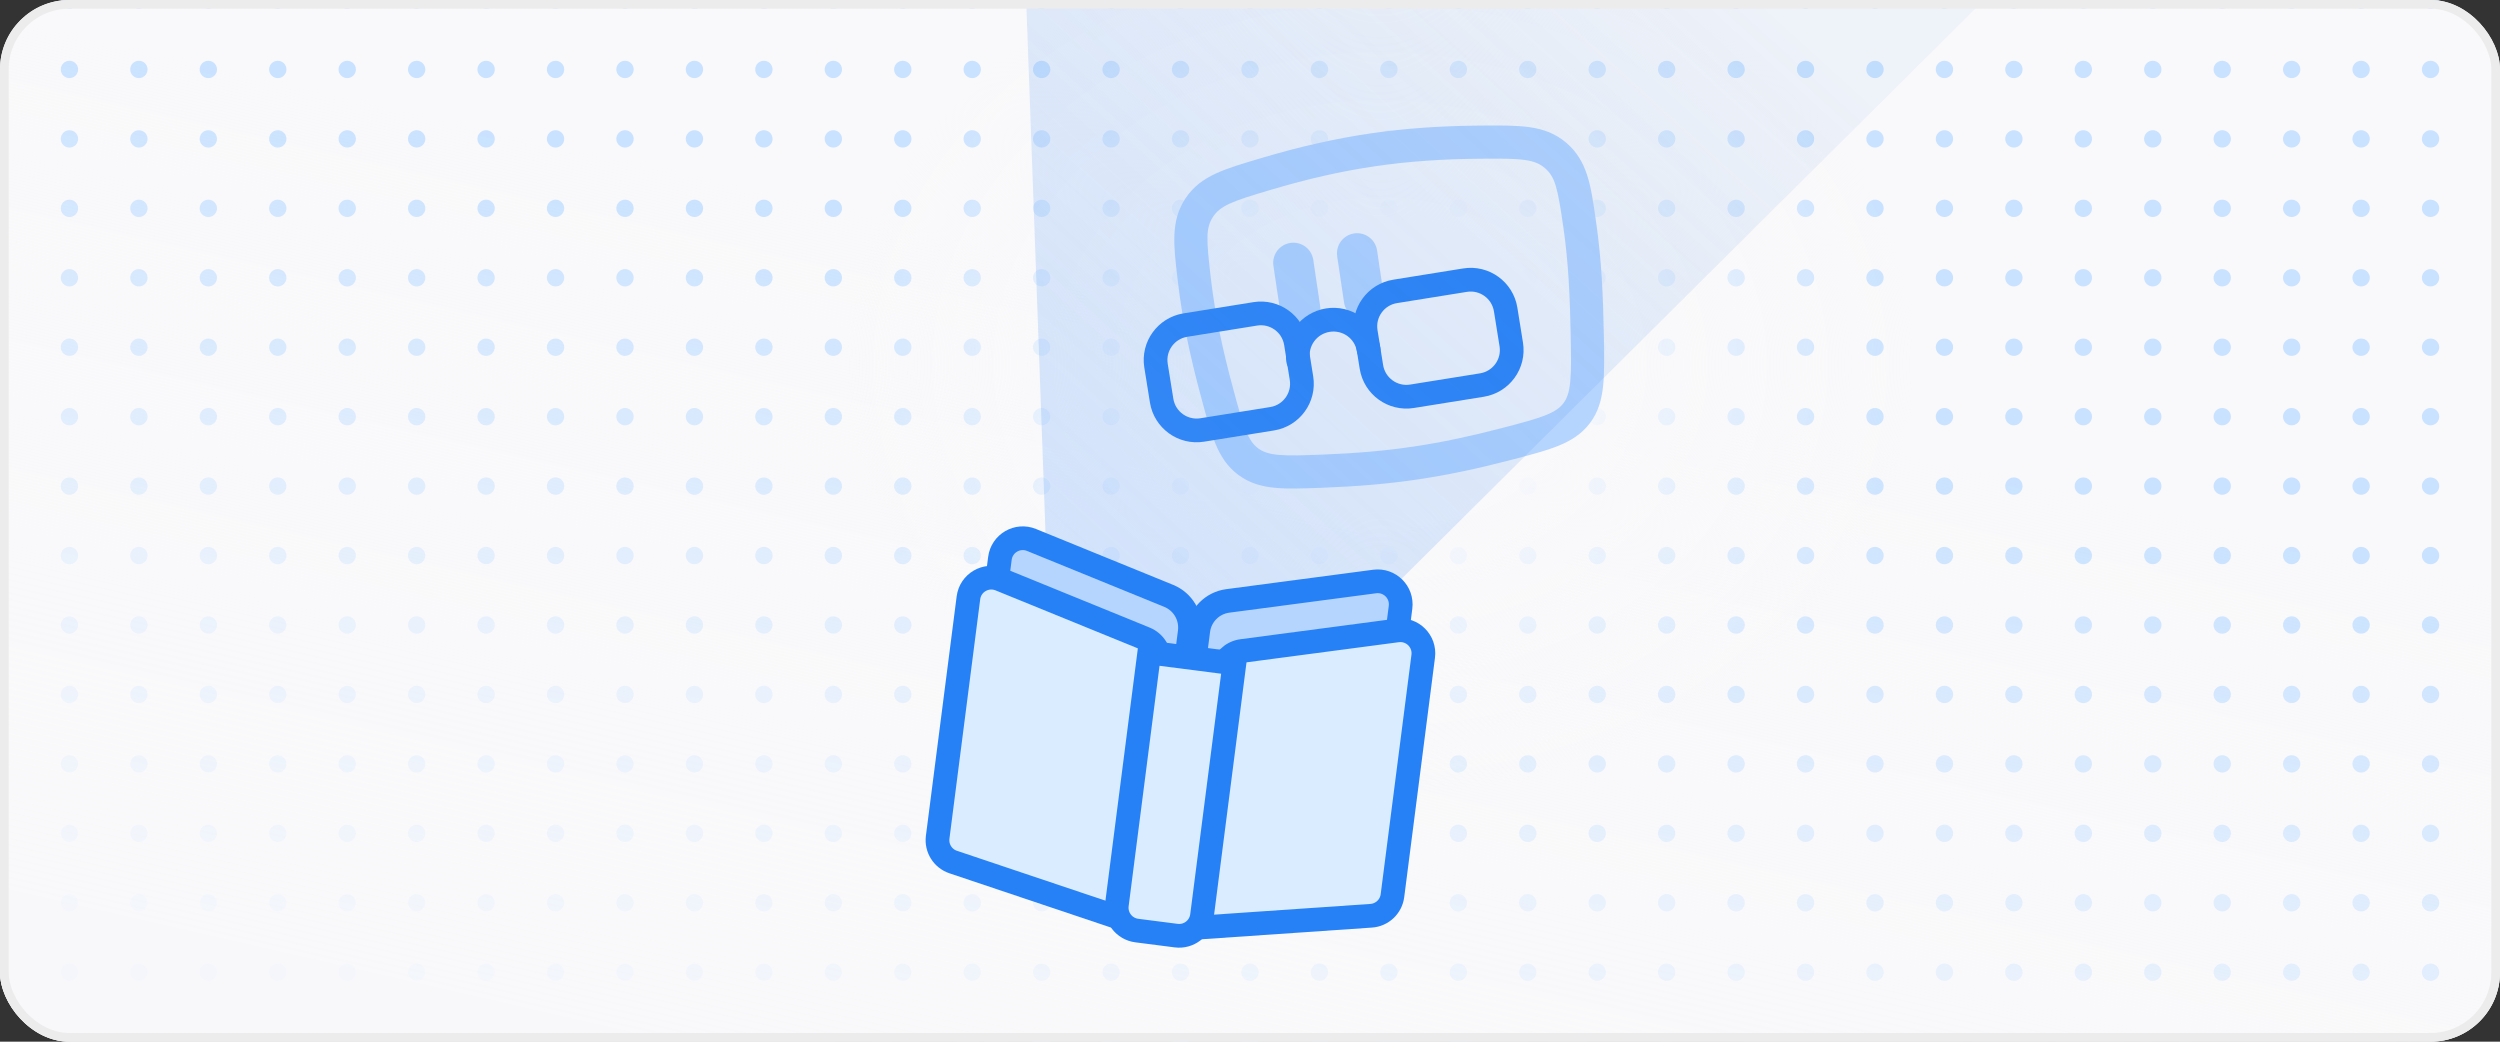 <svg width="288" height="120" viewBox="0 0 288 120" fill="none" xmlns="http://www.w3.org/2000/svg">
<rect x="0" y="0" width="288" height="120" fill="#333333" stroke="none"/>
<g clip-path="url(#clip0_182_7528)">
<rect width="288" height="120" rx="8" fill="#F9F9FB"/>
<circle cx="8" r="1" fill="#C9E2FF"/>
<circle cx="16" r="1" fill="#C9E2FF"/>
<circle cx="24" r="1" fill="#C9E2FF"/>
<circle cx="32" r="1" fill="#C9E2FF"/>
<circle cx="40" r="1" fill="#C9E2FF"/>
<circle cx="48" r="1" fill="#C9E2FF"/>
<circle cx="56" r="1" fill="#C9E2FF"/>
<circle cx="64" r="1" fill="#C9E2FF"/>
<circle cx="72" r="1" fill="#C9E2FF"/>
<circle cx="80" r="1" fill="#C9E2FF"/>
<circle cx="88" r="1" fill="#C9E2FF"/>
<circle cx="96" r="1" fill="#C9E2FF"/>
<circle cx="104" r="1" fill="#C9E2FF"/>
<circle cx="112" r="1" fill="#C9E2FF"/>
<circle cx="120" r="1" fill="#C9E2FF"/>
<circle cx="128" r="1" fill="#C9E2FF"/>
<circle cx="136" r="1" fill="#C9E2FF"/>
<circle cx="144" r="1" fill="#C9E2FF"/>
<circle cx="152" r="1" fill="#C9E2FF"/>
<circle cx="160" r="1" fill="#C9E2FF"/>
<circle cx="168" r="1" fill="#C9E2FF"/>
<circle cx="176" r="1" fill="#C9E2FF"/>
<circle cx="184" r="1" fill="#C9E2FF"/>
<circle cx="192" r="1" fill="#C9E2FF"/>
<circle cx="200" r="1" fill="#C9E2FF"/>
<circle cx="208" r="1" fill="#C9E2FF"/>
<circle cx="216" r="1" fill="#C9E2FF"/>
<circle cx="224" r="1" fill="#C9E2FF"/>
<circle cx="232" r="1" fill="#C9E2FF"/>
<circle cx="240" r="1" fill="#C9E2FF"/>
<circle cx="248" r="1" fill="#C9E2FF"/>
<circle cx="256" r="1" fill="#C9E2FF"/>
<circle cx="264" r="1" fill="#C9E2FF"/>
<circle cx="272" r="1" fill="#C9E2FF"/>
<circle cx="280" r="1" fill="#C9E2FF"/>
<circle cx="8" cy="8" r="1" fill="#C9E2FF"/>
<circle cx="16" cy="8" r="1" fill="#C9E2FF"/>
<circle cx="24" cy="8" r="1" fill="#C9E2FF"/>
<circle cx="32" cy="8" r="1" fill="#C9E2FF"/>
<circle cx="40" cy="8" r="1" fill="#C9E2FF"/>
<circle cx="48" cy="8" r="1" fill="#C9E2FF"/>
<circle cx="56" cy="8" r="1" fill="#C9E2FF"/>
<circle cx="64" cy="8" r="1" fill="#C9E2FF"/>
<circle cx="72" cy="8" r="1" fill="#C9E2FF"/>
<circle cx="80" cy="8" r="1" fill="#C9E2FF"/>
<circle cx="88" cy="8" r="1" fill="#C9E2FF"/>
<circle cx="96" cy="8" r="1" fill="#C9E2FF"/>
<circle cx="104" cy="8" r="1" fill="#C9E2FF"/>
<circle cx="112" cy="8" r="1" fill="#C9E2FF"/>
<circle cx="120" cy="8" r="1" fill="#C9E2FF"/>
<circle cx="128" cy="8" r="1" fill="#C9E2FF"/>
<circle cx="136" cy="8" r="1" fill="#C9E2FF"/>
<circle cx="144" cy="8" r="1" fill="#C9E2FF"/>
<circle cx="152" cy="8" r="1" fill="#C9E2FF"/>
<circle cx="160" cy="8" r="1" fill="#C9E2FF"/>
<circle cx="168" cy="8" r="1" fill="#C9E2FF"/>
<circle cx="176" cy="8" r="1" fill="#C9E2FF"/>
<circle cx="184" cy="8" r="1" fill="#C9E2FF"/>
<circle cx="192" cy="8" r="1" fill="#C9E2FF"/>
<circle cx="200" cy="8" r="1" fill="#C9E2FF"/>
<circle cx="208" cy="8" r="1" fill="#C9E2FF"/>
<circle cx="216" cy="8" r="1" fill="#C9E2FF"/>
<circle cx="224" cy="8" r="1" fill="#C9E2FF"/>
<circle cx="232" cy="8" r="1" fill="#C9E2FF"/>
<circle cx="240" cy="8" r="1" fill="#C9E2FF"/>
<circle cx="248" cy="8" r="1" fill="#C9E2FF"/>
<circle cx="256" cy="8" r="1" fill="#C9E2FF"/>
<circle cx="264" cy="8" r="1" fill="#C9E2FF"/>
<circle cx="272" cy="8" r="1" fill="#C9E2FF"/>
<circle cx="280" cy="8" r="1" fill="#C9E2FF"/>
<circle cx="8" cy="16" r="1" fill="#C9E2FF"/>
<circle cx="16" cy="16" r="1" fill="#C9E2FF"/>
<circle cx="24" cy="16" r="1" fill="#C9E2FF"/>
<circle cx="32" cy="16" r="1" fill="#C9E2FF"/>
<circle cx="40" cy="16" r="1" fill="#C9E2FF"/>
<circle cx="48" cy="16" r="1" fill="#C9E2FF"/>
<circle cx="56" cy="16" r="1" fill="#C9E2FF"/>
<circle cx="64" cy="16" r="1" fill="#C9E2FF"/>
<circle cx="72" cy="16" r="1" fill="#C9E2FF"/>
<circle cx="80" cy="16" r="1" fill="#C9E2FF"/>
<circle cx="88" cy="16" r="1" fill="#C9E2FF"/>
<circle cx="96" cy="16" r="1" fill="#C9E2FF"/>
<circle cx="104" cy="16" r="1" fill="#C9E2FF"/>
<circle cx="112" cy="16" r="1" fill="#C9E2FF"/>
<circle cx="120" cy="16" r="1" fill="#C9E2FF"/>
<circle cx="128" cy="16" r="1" fill="#C9E2FF"/>
<circle cx="136" cy="16" r="1" fill="#C9E2FF"/>
<circle cx="144" cy="16" r="1" fill="#C9E2FF"/>
<circle cx="152" cy="16" r="1" fill="#C9E2FF"/>
<circle cx="160" cy="16" r="1" fill="#C9E2FF"/>
<circle cx="168" cy="16" r="1" fill="#C9E2FF"/>
<circle cx="176" cy="16" r="1" fill="#C9E2FF"/>
<circle cx="184" cy="16" r="1" fill="#C9E2FF"/>
<circle cx="192" cy="16" r="1" fill="#C9E2FF"/>
<circle cx="200" cy="16" r="1" fill="#C9E2FF"/>
<circle cx="208" cy="16" r="1" fill="#C9E2FF"/>
<circle cx="216" cy="16" r="1" fill="#C9E2FF"/>
<circle cx="224" cy="16" r="1" fill="#C9E2FF"/>
<circle cx="232" cy="16" r="1" fill="#C9E2FF"/>
<circle cx="240" cy="16" r="1" fill="#C9E2FF"/>
<circle cx="248" cy="16" r="1" fill="#C9E2FF"/>
<circle cx="256" cy="16" r="1" fill="#C9E2FF"/>
<circle cx="264" cy="16" r="1" fill="#C9E2FF"/>
<circle cx="272" cy="16" r="1" fill="#C9E2FF"/>
<circle cx="280" cy="16" r="1" fill="#C9E2FF"/>
<circle cx="8" cy="24" r="1" fill="#C9E2FF"/>
<circle cx="16" cy="24" r="1" fill="#C9E2FF"/>
<circle cx="24" cy="24" r="1" fill="#C9E2FF"/>
<circle cx="32" cy="24" r="1" fill="#C9E2FF"/>
<circle cx="40" cy="24" r="1" fill="#C9E2FF"/>
<circle cx="48" cy="24" r="1" fill="#C9E2FF"/>
<circle cx="56" cy="24" r="1" fill="#C9E2FF"/>
<circle cx="64" cy="24" r="1" fill="#C9E2FF"/>
<circle cx="72" cy="24" r="1" fill="#C9E2FF"/>
<circle cx="80" cy="24" r="1" fill="#C9E2FF"/>
<circle cx="88" cy="24" r="1" fill="#C9E2FF"/>
<circle cx="96" cy="24" r="1" fill="#C9E2FF"/>
<circle cx="104" cy="24" r="1" fill="#C9E2FF"/>
<circle cx="112" cy="24" r="1" fill="#C9E2FF"/>
<circle cx="120" cy="24" r="1" fill="#C9E2FF"/>
<circle cx="128" cy="24" r="1" fill="#C9E2FF"/>
<circle cx="136" cy="24" r="1" fill="#C9E2FF"/>
<circle cx="144" cy="24" r="1" fill="#C9E2FF"/>
<circle cx="152" cy="24" r="1" fill="#C9E2FF"/>
<circle cx="160" cy="24" r="1" fill="#C9E2FF"/>
<circle cx="168" cy="24" r="1" fill="#C9E2FF"/>
<circle cx="176" cy="24" r="1" fill="#C9E2FF"/>
<circle cx="184" cy="24" r="1" fill="#C9E2FF"/>
<circle cx="192" cy="24" r="1" fill="#C9E2FF"/>
<circle cx="200" cy="24" r="1" fill="#C9E2FF"/>
<circle cx="208" cy="24" r="1" fill="#C9E2FF"/>
<circle cx="216" cy="24" r="1" fill="#C9E2FF"/>
<circle cx="224" cy="24" r="1" fill="#C9E2FF"/>
<circle cx="232" cy="24" r="1" fill="#C9E2FF"/>
<circle cx="240" cy="24" r="1" fill="#C9E2FF"/>
<circle cx="248" cy="24" r="1" fill="#C9E2FF"/>
<circle cx="256" cy="24" r="1" fill="#C9E2FF"/>
<circle cx="264" cy="24" r="1" fill="#C9E2FF"/>
<circle cx="272" cy="24" r="1" fill="#C9E2FF"/>
<circle cx="280" cy="24" r="1" fill="#C9E2FF"/>
<circle cx="8" cy="32" r="1" fill="#C9E2FF"/>
<circle cx="16" cy="32" r="1" fill="#C9E2FF"/>
<circle cx="24" cy="32" r="1" fill="#C9E2FF"/>
<circle cx="32" cy="32" r="1" fill="#C9E2FF"/>
<circle cx="40" cy="32" r="1" fill="#C9E2FF"/>
<circle cx="48" cy="32" r="1" fill="#C9E2FF"/>
<circle cx="56" cy="32" r="1" fill="#C9E2FF"/>
<circle cx="64" cy="32" r="1" fill="#C9E2FF"/>
<circle cx="72" cy="32" r="1" fill="#C9E2FF"/>
<circle cx="80" cy="32" r="1" fill="#C9E2FF"/>
<circle cx="88" cy="32" r="1" fill="#C9E2FF"/>
<circle cx="96" cy="32" r="1" fill="#C9E2FF"/>
<circle cx="104" cy="32" r="1" fill="#C9E2FF"/>
<circle cx="112" cy="32" r="1" fill="#C9E2FF"/>
<circle cx="120" cy="32" r="1" fill="#C9E2FF"/>
<circle cx="128" cy="32" r="1" fill="#C9E2FF"/>
<circle cx="136" cy="32" r="1" fill="#C9E2FF"/>
<circle cx="144" cy="32" r="1" fill="#C9E2FF"/>
<circle cx="152" cy="32" r="1" fill="#C9E2FF"/>
<circle cx="160" cy="32" r="1" fill="#C9E2FF"/>
<circle cx="168" cy="32" r="1" fill="#C9E2FF"/>
<circle cx="176" cy="32" r="1" fill="#C9E2FF"/>
<circle cx="184" cy="32" r="1" fill="#C9E2FF"/>
<circle cx="192" cy="32" r="1" fill="#C9E2FF"/>
<circle cx="200" cy="32" r="1" fill="#C9E2FF"/>
<circle cx="208" cy="32" r="1" fill="#C9E2FF"/>
<circle cx="216" cy="32" r="1" fill="#C9E2FF"/>
<circle cx="224" cy="32" r="1" fill="#C9E2FF"/>
<circle cx="232" cy="32" r="1" fill="#C9E2FF"/>
<circle cx="240" cy="32" r="1" fill="#C9E2FF"/>
<circle cx="248" cy="32" r="1" fill="#C9E2FF"/>
<circle cx="256" cy="32" r="1" fill="#C9E2FF"/>
<circle cx="264" cy="32" r="1" fill="#C9E2FF"/>
<circle cx="272" cy="32" r="1" fill="#C9E2FF"/>
<circle cx="280" cy="32" r="1" fill="#C9E2FF"/>
<circle cx="8" cy="40" r="1" fill="#C9E2FF"/>
<circle cx="16" cy="40" r="1" fill="#C9E2FF"/>
<circle cx="24" cy="40" r="1" fill="#C9E2FF"/>
<circle cx="32" cy="40" r="1" fill="#C9E2FF"/>
<circle cx="40" cy="40" r="1" fill="#C9E2FF"/>
<circle cx="48" cy="40" r="1" fill="#C9E2FF"/>
<circle cx="56" cy="40" r="1" fill="#C9E2FF"/>
<circle cx="64" cy="40" r="1" fill="#C9E2FF"/>
<circle cx="72" cy="40" r="1" fill="#C9E2FF"/>
<circle cx="80" cy="40" r="1" fill="#C9E2FF"/>
<circle cx="88" cy="40" r="1" fill="#C9E2FF"/>
<circle cx="96" cy="40" r="1" fill="#C9E2FF"/>
<circle cx="104" cy="40" r="1" fill="#C9E2FF"/>
<circle cx="112" cy="40" r="1" fill="#C9E2FF"/>
<circle cx="120" cy="40" r="1" fill="#C9E2FF"/>
<circle cx="128" cy="40" r="1" fill="#C9E2FF"/>
<circle cx="136" cy="40" r="1" fill="#C9E2FF"/>
<circle cx="144" cy="40" r="1" fill="#C9E2FF"/>
<circle cx="152" cy="40" r="1" fill="#C9E2FF"/>
<circle cx="160" cy="40" r="1" fill="#C9E2FF"/>
<circle cx="168" cy="40" r="1" fill="#C9E2FF"/>
<circle cx="176" cy="40" r="1" fill="#C9E2FF"/>
<circle cx="184" cy="40" r="1" fill="#C9E2FF"/>
<circle cx="192" cy="40" r="1" fill="#C9E2FF"/>
<circle cx="200" cy="40" r="1" fill="#C9E2FF"/>
<circle cx="208" cy="40" r="1" fill="#C9E2FF"/>
<circle cx="216" cy="40" r="1" fill="#C9E2FF"/>
<circle cx="224" cy="40" r="1" fill="#C9E2FF"/>
<circle cx="232" cy="40" r="1" fill="#C9E2FF"/>
<circle cx="240" cy="40" r="1" fill="#C9E2FF"/>
<circle cx="248" cy="40" r="1" fill="#C9E2FF"/>
<circle cx="256" cy="40" r="1" fill="#C9E2FF"/>
<circle cx="264" cy="40" r="1" fill="#C9E2FF"/>
<circle cx="272" cy="40" r="1" fill="#C9E2FF"/>
<circle cx="280" cy="40" r="1" fill="#C9E2FF"/>
<circle cx="8" cy="48" r="1" fill="#C9E2FF"/>
<circle cx="16" cy="48" r="1" fill="#C9E2FF"/>
<circle cx="24" cy="48" r="1" fill="#C9E2FF"/>
<circle cx="32" cy="48" r="1" fill="#C9E2FF"/>
<circle cx="40" cy="48" r="1" fill="#C9E2FF"/>
<circle cx="48" cy="48" r="1" fill="#C9E2FF"/>
<circle cx="56" cy="48" r="1" fill="#C9E2FF"/>
<circle cx="64" cy="48" r="1" fill="#C9E2FF"/>
<circle cx="72" cy="48" r="1" fill="#C9E2FF"/>
<circle cx="80" cy="48" r="1" fill="#C9E2FF"/>
<circle cx="88" cy="48" r="1" fill="#C9E2FF"/>
<circle cx="96" cy="48" r="1" fill="#C9E2FF"/>
<circle cx="104" cy="48" r="1" fill="#C9E2FF"/>
<circle cx="112" cy="48" r="1" fill="#C9E2FF"/>
<circle cx="120" cy="48" r="1" fill="#C9E2FF"/>
<circle cx="128" cy="48" r="1" fill="#C9E2FF"/>
<circle cx="136" cy="48" r="1" fill="#C9E2FF"/>
<circle cx="144" cy="48" r="1" fill="#C9E2FF"/>
<circle cx="152" cy="48" r="1" fill="#C9E2FF"/>
<circle cx="160" cy="48" r="1" fill="#C9E2FF"/>
<circle cx="168" cy="48" r="1" fill="#C9E2FF"/>
<circle cx="176" cy="48" r="1" fill="#C9E2FF"/>
<circle cx="184" cy="48" r="1" fill="#C9E2FF"/>
<circle cx="192" cy="48" r="1" fill="#C9E2FF"/>
<circle cx="200" cy="48" r="1" fill="#C9E2FF"/>
<circle cx="208" cy="48" r="1" fill="#C9E2FF"/>
<circle cx="216" cy="48" r="1" fill="#C9E2FF"/>
<circle cx="224" cy="48" r="1" fill="#C9E2FF"/>
<circle cx="232" cy="48" r="1" fill="#C9E2FF"/>
<circle cx="240" cy="48" r="1" fill="#C9E2FF"/>
<circle cx="248" cy="48" r="1" fill="#C9E2FF"/>
<circle cx="256" cy="48" r="1" fill="#C9E2FF"/>
<circle cx="264" cy="48" r="1" fill="#C9E2FF"/>
<circle cx="272" cy="48" r="1" fill="#C9E2FF"/>
<circle cx="280" cy="48" r="1" fill="#C9E2FF"/>
<circle cx="8" cy="56" r="1" fill="#C9E2FF"/>
<circle cx="16" cy="56" r="1" fill="#C9E2FF"/>
<circle cx="24" cy="56" r="1" fill="#C9E2FF"/>
<circle cx="32" cy="56" r="1" fill="#C9E2FF"/>
<circle cx="40" cy="56" r="1" fill="#C9E2FF"/>
<circle cx="48" cy="56" r="1" fill="#C9E2FF"/>
<circle cx="56" cy="56" r="1" fill="#C9E2FF"/>
<circle cx="64" cy="56" r="1" fill="#C9E2FF"/>
<circle cx="72" cy="56" r="1" fill="#C9E2FF"/>
<circle cx="80" cy="56" r="1" fill="#C9E2FF"/>
<circle cx="88" cy="56" r="1" fill="#C9E2FF"/>
<circle cx="96" cy="56" r="1" fill="#C9E2FF"/>
<circle cx="104" cy="56" r="1" fill="#C9E2FF"/>
<circle cx="112" cy="56" r="1" fill="#C9E2FF"/>
<circle cx="120" cy="56" r="1" fill="#C9E2FF"/>
<circle cx="128" cy="56" r="1" fill="#C9E2FF"/>
<circle cx="136" cy="56" r="1" fill="#C9E2FF"/>
<circle cx="144" cy="56" r="1" fill="#C9E2FF"/>
<circle cx="152" cy="56" r="1" fill="#C9E2FF"/>
<circle cx="160" cy="56" r="1" fill="#C9E2FF"/>
<circle cx="168" cy="56" r="1" fill="#C9E2FF"/>
<circle cx="176" cy="56" r="1" fill="#C9E2FF"/>
<circle cx="184" cy="56" r="1" fill="#C9E2FF"/>
<circle cx="192" cy="56" r="1" fill="#C9E2FF"/>
<circle cx="200" cy="56" r="1" fill="#C9E2FF"/>
<circle cx="208" cy="56" r="1" fill="#C9E2FF"/>
<circle cx="216" cy="56" r="1" fill="#C9E2FF"/>
<circle cx="224" cy="56" r="1" fill="#C9E2FF"/>
<circle cx="232" cy="56" r="1" fill="#C9E2FF"/>
<circle cx="240" cy="56" r="1" fill="#C9E2FF"/>
<circle cx="248" cy="56" r="1" fill="#C9E2FF"/>
<circle cx="256" cy="56" r="1" fill="#C9E2FF"/>
<circle cx="264" cy="56" r="1" fill="#C9E2FF"/>
<circle cx="272" cy="56" r="1" fill="#C9E2FF"/>
<circle cx="280" cy="56" r="1" fill="#C9E2FF"/>
<circle cx="8" cy="64" r="1" fill="#C9E2FF"/>
<circle cx="16" cy="64" r="1" fill="#C9E2FF"/>
<circle cx="24" cy="64" r="1" fill="#C9E2FF"/>
<circle cx="32" cy="64" r="1" fill="#C9E2FF"/>
<circle cx="40" cy="64" r="1" fill="#C9E2FF"/>
<circle cx="48" cy="64" r="1" fill="#C9E2FF"/>
<circle cx="56" cy="64" r="1" fill="#C9E2FF"/>
<circle cx="64" cy="64" r="1" fill="#C9E2FF"/>
<circle cx="72" cy="64" r="1" fill="#C9E2FF"/>
<circle cx="80" cy="64" r="1" fill="#C9E2FF"/>
<circle cx="88" cy="64" r="1" fill="#C9E2FF"/>
<circle cx="96" cy="64" r="1" fill="#C9E2FF"/>
<circle cx="104" cy="64" r="1" fill="#C9E2FF"/>
<circle cx="112" cy="64" r="1" fill="#C9E2FF"/>
<circle cx="120" cy="64" r="1" fill="#C9E2FF"/>
<circle cx="128" cy="64" r="1" fill="#C9E2FF"/>
<circle cx="136" cy="64" r="1" fill="#C9E2FF"/>
<circle cx="144" cy="64" r="1" fill="#C9E2FF"/>
<circle cx="152" cy="64" r="1" fill="#C9E2FF"/>
<circle cx="160" cy="64" r="1" fill="#C9E2FF"/>
<circle cx="168" cy="64" r="1" fill="#C9E2FF"/>
<circle cx="176" cy="64" r="1" fill="#C9E2FF"/>
<circle cx="184" cy="64" r="1" fill="#C9E2FF"/>
<circle cx="192" cy="64" r="1" fill="#C9E2FF"/>
<circle cx="200" cy="64" r="1" fill="#C9E2FF"/>
<circle cx="208" cy="64" r="1" fill="#C9E2FF"/>
<circle cx="216" cy="64" r="1" fill="#C9E2FF"/>
<circle cx="224" cy="64" r="1" fill="#C9E2FF"/>
<circle cx="232" cy="64" r="1" fill="#C9E2FF"/>
<circle cx="240" cy="64" r="1" fill="#C9E2FF"/>
<circle cx="248" cy="64" r="1" fill="#C9E2FF"/>
<circle cx="256" cy="64" r="1" fill="#C9E2FF"/>
<circle cx="264" cy="64" r="1" fill="#C9E2FF"/>
<circle cx="272" cy="64" r="1" fill="#C9E2FF"/>
<circle cx="280" cy="64" r="1" fill="#C9E2FF"/>
<circle cx="8" cy="72" r="1" fill="#C9E2FF"/>
<circle cx="16" cy="72" r="1" fill="#C9E2FF"/>
<circle cx="24" cy="72" r="1" fill="#C9E2FF"/>
<circle cx="32" cy="72" r="1" fill="#C9E2FF"/>
<circle cx="40" cy="72" r="1" fill="#C9E2FF"/>
<circle cx="48" cy="72" r="1" fill="#C9E2FF"/>
<circle cx="56" cy="72" r="1" fill="#C9E2FF"/>
<circle cx="64" cy="72" r="1" fill="#C9E2FF"/>
<circle cx="72" cy="72" r="1" fill="#C9E2FF"/>
<circle cx="80" cy="72" r="1" fill="#C9E2FF"/>
<circle cx="88" cy="72" r="1" fill="#C9E2FF"/>
<circle cx="96" cy="72" r="1" fill="#C9E2FF"/>
<circle cx="104" cy="72" r="1" fill="#C9E2FF"/>
<circle cx="112" cy="72" r="1" fill="#C9E2FF"/>
<circle cx="120" cy="72" r="1" fill="#C9E2FF"/>
<circle cx="128" cy="72" r="1" fill="#C9E2FF"/>
<circle cx="136" cy="72" r="1" fill="#C9E2FF"/>
<circle cx="144" cy="72" r="1" fill="#C9E2FF"/>
<circle cx="152" cy="72" r="1" fill="#C9E2FF"/>
<circle cx="160" cy="72" r="1" fill="#C9E2FF"/>
<circle cx="168" cy="72" r="1" fill="#C9E2FF"/>
<circle cx="176" cy="72" r="1" fill="#C9E2FF"/>
<circle cx="184" cy="72" r="1" fill="#C9E2FF"/>
<circle cx="192" cy="72" r="1" fill="#C9E2FF"/>
<circle cx="200" cy="72" r="1" fill="#C9E2FF"/>
<circle cx="208" cy="72" r="1" fill="#C9E2FF"/>
<circle cx="216" cy="72" r="1" fill="#C9E2FF"/>
<circle cx="224" cy="72" r="1" fill="#C9E2FF"/>
<circle cx="232" cy="72" r="1" fill="#C9E2FF"/>
<circle cx="240" cy="72" r="1" fill="#C9E2FF"/>
<circle cx="248" cy="72" r="1" fill="#C9E2FF"/>
<circle cx="256" cy="72" r="1" fill="#C9E2FF"/>
<circle cx="264" cy="72" r="1" fill="#C9E2FF"/>
<circle cx="272" cy="72" r="1" fill="#C9E2FF"/>
<circle cx="280" cy="72" r="1" fill="#C9E2FF"/>
<circle cx="8" cy="80" r="1" fill="#C9E2FF"/>
<circle cx="16" cy="80" r="1" fill="#C9E2FF"/>
<circle cx="24" cy="80" r="1" fill="#C9E2FF"/>
<circle cx="32" cy="80" r="1" fill="#C9E2FF"/>
<circle cx="40" cy="80" r="1" fill="#C9E2FF"/>
<circle cx="48" cy="80" r="1" fill="#C9E2FF"/>
<circle cx="56" cy="80" r="1" fill="#C9E2FF"/>
<circle cx="64" cy="80" r="1" fill="#C9E2FF"/>
<circle cx="72" cy="80" r="1" fill="#C9E2FF"/>
<circle cx="80" cy="80" r="1" fill="#C9E2FF"/>
<circle cx="88" cy="80" r="1" fill="#C9E2FF"/>
<circle cx="96" cy="80" r="1" fill="#C9E2FF"/>
<circle cx="104" cy="80" r="1" fill="#C9E2FF"/>
<circle cx="112" cy="80" r="1" fill="#C9E2FF"/>
<circle cx="120" cy="80" r="1" fill="#C9E2FF"/>
<circle cx="128" cy="80" r="1" fill="#C9E2FF"/>
<circle cx="136" cy="80" r="1" fill="#C9E2FF"/>
<circle cx="144" cy="80" r="1" fill="#C9E2FF"/>
<circle cx="152" cy="80" r="1" fill="#C9E2FF"/>
<circle cx="160" cy="80" r="1" fill="#C9E2FF"/>
<circle cx="168" cy="80" r="1" fill="#C9E2FF"/>
<circle cx="176" cy="80" r="1" fill="#C9E2FF"/>
<circle cx="184" cy="80" r="1" fill="#C9E2FF"/>
<circle cx="192" cy="80" r="1" fill="#C9E2FF"/>
<circle cx="200" cy="80" r="1" fill="#C9E2FF"/>
<circle cx="208" cy="80" r="1" fill="#C9E2FF"/>
<circle cx="216" cy="80" r="1" fill="#C9E2FF"/>
<circle cx="224" cy="80" r="1" fill="#C9E2FF"/>
<circle cx="232" cy="80" r="1" fill="#C9E2FF"/>
<circle cx="240" cy="80" r="1" fill="#C9E2FF"/>
<circle cx="248" cy="80" r="1" fill="#C9E2FF"/>
<circle cx="256" cy="80" r="1" fill="#C9E2FF"/>
<circle cx="264" cy="80" r="1" fill="#C9E2FF"/>
<circle cx="272" cy="80" r="1" fill="#C9E2FF"/>
<circle cx="280" cy="80" r="1" fill="#C9E2FF"/>
<circle cx="8" cy="88" r="1" fill="#C9E2FF"/>
<circle cx="16" cy="88" r="1" fill="#C9E2FF"/>
<circle cx="24" cy="88" r="1" fill="#C9E2FF"/>
<circle cx="32" cy="88" r="1" fill="#C9E2FF"/>
<circle cx="40" cy="88" r="1" fill="#C9E2FF"/>
<circle cx="48" cy="88" r="1" fill="#C9E2FF"/>
<circle cx="56" cy="88" r="1" fill="#C9E2FF"/>
<circle cx="64" cy="88" r="1" fill="#C9E2FF"/>
<circle cx="72" cy="88" r="1" fill="#C9E2FF"/>
<circle cx="80" cy="88" r="1" fill="#C9E2FF"/>
<circle cx="88" cy="88" r="1" fill="#C9E2FF"/>
<circle cx="96" cy="88" r="1" fill="#C9E2FF"/>
<circle cx="104" cy="88" r="1" fill="#C9E2FF"/>
<circle cx="112" cy="88" r="1" fill="#C9E2FF"/>
<circle cx="120" cy="88" r="1" fill="#C9E2FF"/>
<circle cx="128" cy="88" r="1" fill="#C9E2FF"/>
<circle cx="136" cy="88" r="1" fill="#C9E2FF"/>
<circle cx="144" cy="88" r="1" fill="#C9E2FF"/>
<circle cx="152" cy="88" r="1" fill="#C9E2FF"/>
<circle cx="160" cy="88" r="1" fill="#C9E2FF"/>
<circle cx="168" cy="88" r="1" fill="#C9E2FF"/>
<circle cx="176" cy="88" r="1" fill="#C9E2FF"/>
<circle cx="184" cy="88" r="1" fill="#C9E2FF"/>
<circle cx="192" cy="88" r="1" fill="#C9E2FF"/>
<circle cx="200" cy="88" r="1" fill="#C9E2FF"/>
<circle cx="208" cy="88" r="1" fill="#C9E2FF"/>
<circle cx="216" cy="88" r="1" fill="#C9E2FF"/>
<circle cx="224" cy="88" r="1" fill="#C9E2FF"/>
<circle cx="232" cy="88" r="1" fill="#C9E2FF"/>
<circle cx="240" cy="88" r="1" fill="#C9E2FF"/>
<circle cx="248" cy="88" r="1" fill="#C9E2FF"/>
<circle cx="256" cy="88" r="1" fill="#C9E2FF"/>
<circle cx="264" cy="88" r="1" fill="#C9E2FF"/>
<circle cx="272" cy="88" r="1" fill="#C9E2FF"/>
<circle cx="280" cy="88" r="1" fill="#C9E2FF"/>
<circle cx="8" cy="96" r="1" fill="#C9E2FF"/>
<circle cx="16" cy="96" r="1" fill="#C9E2FF"/>
<circle cx="24" cy="96" r="1" fill="#C9E2FF"/>
<circle cx="32" cy="96" r="1" fill="#C9E2FF"/>
<circle cx="40" cy="96" r="1" fill="#C9E2FF"/>
<circle cx="48" cy="96" r="1" fill="#C9E2FF"/>
<circle cx="56" cy="96" r="1" fill="#C9E2FF"/>
<circle cx="64" cy="96" r="1" fill="#C9E2FF"/>
<circle cx="72" cy="96" r="1" fill="#C9E2FF"/>
<circle cx="80" cy="96" r="1" fill="#C9E2FF"/>
<circle cx="88" cy="96" r="1" fill="#C9E2FF"/>
<circle cx="96" cy="96" r="1" fill="#C9E2FF"/>
<circle cx="104" cy="96" r="1" fill="#C9E2FF"/>
<circle cx="112" cy="96" r="1" fill="#C9E2FF"/>
<circle cx="120" cy="96" r="1" fill="#C9E2FF"/>
<circle cx="128" cy="96" r="1" fill="#C9E2FF"/>
<circle cx="136" cy="96" r="1" fill="#C9E2FF"/>
<circle cx="144" cy="96" r="1" fill="#C9E2FF"/>
<circle cx="152" cy="96" r="1" fill="#C9E2FF"/>
<circle cx="160" cy="96" r="1" fill="#C9E2FF"/>
<circle cx="168" cy="96" r="1" fill="#C9E2FF"/>
<circle cx="176" cy="96" r="1" fill="#C9E2FF"/>
<circle cx="184" cy="96" r="1" fill="#C9E2FF"/>
<circle cx="192" cy="96" r="1" fill="#C9E2FF"/>
<circle cx="200" cy="96" r="1" fill="#C9E2FF"/>
<circle cx="208" cy="96" r="1" fill="#C9E2FF"/>
<circle cx="216" cy="96" r="1" fill="#C9E2FF"/>
<circle cx="224" cy="96" r="1" fill="#C9E2FF"/>
<circle cx="232" cy="96" r="1" fill="#C9E2FF"/>
<circle cx="240" cy="96" r="1" fill="#C9E2FF"/>
<circle cx="248" cy="96" r="1" fill="#C9E2FF"/>
<circle cx="256" cy="96" r="1" fill="#C9E2FF"/>
<circle cx="264" cy="96" r="1" fill="#C9E2FF"/>
<circle cx="272" cy="96" r="1" fill="#C9E2FF"/>
<circle cx="280" cy="96" r="1" fill="#C9E2FF"/>
<circle cx="8" cy="104" r="1" fill="#C9E2FF"/>
<circle cx="16" cy="104" r="1" fill="#C9E2FF"/>
<circle cx="24" cy="104" r="1" fill="#C9E2FF"/>
<circle cx="32" cy="104" r="1" fill="#C9E2FF"/>
<circle cx="40" cy="104" r="1" fill="#C9E2FF"/>
<circle cx="48" cy="104" r="1" fill="#C9E2FF"/>
<circle cx="56" cy="104" r="1" fill="#C9E2FF"/>
<circle cx="64" cy="104" r="1" fill="#C9E2FF"/>
<circle cx="72" cy="104" r="1" fill="#C9E2FF"/>
<circle cx="80" cy="104" r="1" fill="#C9E2FF"/>
<circle cx="88" cy="104" r="1" fill="#C9E2FF"/>
<circle cx="96" cy="104" r="1" fill="#C9E2FF"/>
<circle cx="104" cy="104" r="1" fill="#C9E2FF"/>
<circle cx="112" cy="104" r="1" fill="#C9E2FF"/>
<circle cx="120" cy="104" r="1" fill="#C9E2FF"/>
<circle cx="128" cy="104" r="1" fill="#C9E2FF"/>
<circle cx="136" cy="104" r="1" fill="#C9E2FF"/>
<circle cx="144" cy="104" r="1" fill="#C9E2FF"/>
<circle cx="152" cy="104" r="1" fill="#C9E2FF"/>
<circle cx="160" cy="104" r="1" fill="#C9E2FF"/>
<circle cx="168" cy="104" r="1" fill="#C9E2FF"/>
<circle cx="176" cy="104" r="1" fill="#C9E2FF"/>
<circle cx="184" cy="104" r="1" fill="#C9E2FF"/>
<circle cx="192" cy="104" r="1" fill="#C9E2FF"/>
<circle cx="200" cy="104" r="1" fill="#C9E2FF"/>
<circle cx="208" cy="104" r="1" fill="#C9E2FF"/>
<circle cx="216" cy="104" r="1" fill="#C9E2FF"/>
<circle cx="224" cy="104" r="1" fill="#C9E2FF"/>
<circle cx="232" cy="104" r="1" fill="#C9E2FF"/>
<circle cx="240" cy="104" r="1" fill="#C9E2FF"/>
<circle cx="248" cy="104" r="1" fill="#C9E2FF"/>
<circle cx="256" cy="104" r="1" fill="#C9E2FF"/>
<circle cx="264" cy="104" r="1" fill="#C9E2FF"/>
<circle cx="272" cy="104" r="1" fill="#C9E2FF"/>
<circle cx="280" cy="104" r="1" fill="#C9E2FF"/>
<circle cx="8" cy="112" r="1" fill="#C9E2FF"/>
<circle cx="16" cy="112" r="1" fill="#C9E2FF"/>
<circle cx="24" cy="112" r="1" fill="#C9E2FF"/>
<circle cx="32" cy="112" r="1" fill="#C9E2FF"/>
<circle cx="40" cy="112" r="1" fill="#C9E2FF"/>
<circle cx="48" cy="112" r="1" fill="#C9E2FF"/>
<circle cx="56" cy="112" r="1" fill="#C9E2FF"/>
<circle cx="64" cy="112" r="1" fill="#C9E2FF"/>
<circle cx="72" cy="112" r="1" fill="#C9E2FF"/>
<circle cx="80" cy="112" r="1" fill="#C9E2FF"/>
<circle cx="88" cy="112" r="1" fill="#C9E2FF"/>
<circle cx="96" cy="112" r="1" fill="#C9E2FF"/>
<circle cx="104" cy="112" r="1" fill="#C9E2FF"/>
<circle cx="112" cy="112" r="1" fill="#C9E2FF"/>
<circle cx="120" cy="112" r="1" fill="#C9E2FF"/>
<circle cx="128" cy="112" r="1" fill="#C9E2FF"/>
<circle cx="136" cy="112" r="1" fill="#C9E2FF"/>
<circle cx="144" cy="112" r="1" fill="#C9E2FF"/>
<circle cx="152" cy="112" r="1" fill="#C9E2FF"/>
<circle cx="160" cy="112" r="1" fill="#C9E2FF"/>
<circle cx="168" cy="112" r="1" fill="#C9E2FF"/>
<circle cx="176" cy="112" r="1" fill="#C9E2FF"/>
<circle cx="184" cy="112" r="1" fill="#C9E2FF"/>
<circle cx="192" cy="112" r="1" fill="#C9E2FF"/>
<circle cx="200" cy="112" r="1" fill="#C9E2FF"/>
<circle cx="208" cy="112" r="1" fill="#C9E2FF"/>
<circle cx="216" cy="112" r="1" fill="#C9E2FF"/>
<circle cx="224" cy="112" r="1" fill="#C9E2FF"/>
<circle cx="232" cy="112" r="1" fill="#C9E2FF"/>
<circle cx="240" cy="112" r="1" fill="#C9E2FF"/>
<circle cx="248" cy="112" r="1" fill="#C9E2FF"/>
<circle cx="256" cy="112" r="1" fill="#C9E2FF"/>
<circle cx="264" cy="112" r="1" fill="#C9E2FF"/>
<circle cx="272" cy="112" r="1" fill="#C9E2FF"/>
<circle cx="280" cy="112" r="1" fill="#C9E2FF"/>
<circle cx="120" cy="120" r="1" fill="#C9E2FF"/>
<circle cx="128" cy="120" r="1" fill="#C9E2FF"/>
<circle cx="136" cy="120" r="1" fill="#C9E2FF"/>
<circle cx="144" cy="120" r="1" fill="#C9E2FF"/>
<circle cx="152" cy="120" r="1" fill="#C9E2FF"/>
<circle cx="160" cy="120" r="1" fill="#C9E2FF"/>
<circle cx="168" cy="120" r="1" fill="#C9E2FF"/>
<rect width="288" height="120" fill="url(#paint0_linear_182_7528)"/>
<rect x="97" y="-8" width="124" height="100" fill="url(#paint1_radial_182_7528)"/>
<path d="M146.698 30.622C146.509 29.354 147.384 28.173 148.652 27.985C149.92 27.796 151.101 28.671 151.29 29.939L152.079 35.245C152.267 36.514 151.392 37.694 150.124 37.883C148.856 38.071 147.675 37.196 147.487 35.928L146.698 30.622Z" fill="#B5D5FF"/>
<path d="M154.045 29.53C153.856 28.262 154.731 27.081 155.999 26.892C157.267 26.704 158.448 27.579 158.636 28.847L159.425 34.153C159.614 35.421 158.739 36.602 157.471 36.79C156.203 36.979 155.022 36.104 154.834 34.836L154.045 29.53Z" fill="#B5D5FF"/>
<path fill-rule="evenodd" clip-rule="evenodd" d="M170.593 18.284C161.864 18.349 154.887 19.337 146.331 21.886C144.168 22.53 142.738 22.961 141.671 23.452C140.683 23.908 140.148 24.356 139.743 24.972C138.903 26.247 138.96 27.539 139.483 31.998C139.996 36.381 140.845 40.251 142.005 44.574C142.623 46.878 143.044 48.433 143.519 49.591C143.97 50.69 144.401 51.253 144.943 51.653C145.489 52.055 146.149 52.298 147.31 52.403C148.537 52.513 150.117 52.455 152.464 52.364C160.057 52.068 165.648 51.232 173.027 49.31C175.328 48.711 176.882 48.303 178.042 47.84C179.144 47.399 179.709 46.977 180.11 46.447C180.503 45.928 180.762 45.255 180.888 44.012C181.02 42.715 180.991 41.03 180.942 38.554C180.856 34.138 180.693 30.272 180.088 26.1C179.442 21.64 179.162 20.385 177.969 19.36C177.393 18.865 176.739 18.58 175.636 18.426C174.444 18.26 172.91 18.267 170.593 18.284ZM145.241 18.228C154.155 15.573 161.489 14.534 170.565 14.467L170.698 14.466C172.846 14.45 174.662 14.436 176.163 14.646C177.784 14.872 179.185 15.372 180.456 16.464C182.855 18.525 183.259 21.333 183.795 25.063C183.819 25.224 183.842 25.388 183.866 25.553C184.505 29.964 184.672 34.019 184.759 38.48L184.761 38.598C184.807 40.926 184.844 42.844 184.686 44.399C184.519 46.034 184.121 47.473 183.153 48.752C182.193 50.019 180.95 50.788 179.458 51.384C178.049 51.947 176.261 52.413 174.105 52.974L173.989 53.004C166.348 54.994 160.484 55.871 152.613 56.178L152.492 56.183C150.297 56.268 148.469 56.339 146.967 56.204C145.371 56.061 143.966 55.673 142.679 54.726C141.388 53.775 140.6 52.535 139.987 51.039C139.409 49.629 138.928 47.838 138.35 45.68L138.318 45.563C137.128 41.129 136.234 37.068 135.691 32.443C135.672 32.275 135.652 32.109 135.633 31.945C135.193 28.229 134.864 25.441 136.555 22.872C137.452 21.51 138.625 20.654 140.073 19.986C141.417 19.367 143.111 18.862 145.118 18.265C145.159 18.252 145.2 18.24 145.241 18.228Z" fill="#B5D5FF"/>
<path d="M144.61 36.156L136.554 37.45C134.33 37.807 132.816 39.9 133.173 42.124L133.82 46.152C134.178 48.377 136.271 49.89 138.495 49.533L146.551 48.239C148.775 47.882 150.289 45.788 149.931 43.564L149.284 39.536C148.927 37.312 146.834 35.798 144.61 36.156Z" stroke="#2781F6" stroke-width="2.732" stroke-linecap="round" stroke-linejoin="round"/>
<path d="M157.662 40.256C157.49 39.188 156.899 38.232 156.017 37.599C155.136 36.966 154.037 36.707 152.962 36.88C151.887 37.052 150.924 37.642 150.286 38.52C149.647 39.397 149.385 40.49 149.556 41.558" stroke="#2781F6" stroke-width="2.732" stroke-linecap="round" stroke-linejoin="round"/>
<path d="M168.777 32.273L160.721 33.568C158.497 33.925 156.983 36.018 157.34 38.242L157.987 42.27C158.345 44.495 160.438 46.008 162.662 45.651L170.718 44.357C172.942 43.999 174.456 41.906 174.098 39.682L173.451 35.654C173.094 33.43 171.001 31.916 168.777 32.273Z" stroke="#2781F6" stroke-width="2.732" stroke-linecap="round" stroke-linejoin="round"/>
<path d="M117.158 -29.173L231 -2.42L141.065 86.946L121.142 80.685L117.158 -29.173Z" fill="url(#paint2_linear_182_7528)" fill-opacity="0.3"/>
<path d="M131.796 100.933L133.374 101.463L133.586 99.812L137.057 72.8C137.285 71.025 136.289 69.318 134.632 68.643L118.827 62.202C117.212 61.544 115.412 62.594 115.19 64.323L111.646 91.908C111.484 93.165 112.233 94.361 113.434 94.765L131.796 100.933Z" fill="#B5D5FF" stroke="#2781F6" stroke-width="2.732"/>
<path d="M136.021 101.184L134.36 101.298L134.572 99.647L138.043 72.634C138.271 70.859 139.666 69.459 141.441 69.225L158.36 66.989C160.088 66.76 161.565 68.231 161.342 69.961L157.798 97.546C157.637 98.803 156.61 99.771 155.345 99.858L136.021 101.184Z" fill="#B5D5FF" stroke="#2781F6" stroke-width="2.732"/>
<path d="M128.169 105.476L129.747 106.007L129.959 104.356L133.556 76.359C133.71 75.164 133.04 74.015 131.924 73.56L115.2 66.745C113.586 66.087 111.785 67.137 111.563 68.867L108.019 96.452C107.857 97.709 108.606 98.905 109.808 99.308L128.169 105.476Z" fill="#DAECFF" stroke="#2781F6" stroke-width="2.732"/>
<path d="M138.633 106.821L136.973 106.935L137.185 105.284L140.782 77.287C140.936 76.092 141.874 75.15 143.069 74.993L160.972 72.626C162.701 72.398 164.177 73.869 163.955 75.598L160.41 103.183C160.249 104.44 159.222 105.408 157.958 105.495L138.633 106.821Z" fill="#DAECFF" stroke="#2781F6" stroke-width="2.732"/>
<path d="M133.751 75.345L132.396 75.171L132.222 76.526L128.663 104.227C128.476 105.683 129.504 107.014 130.959 107.201L135.497 107.784C136.952 107.971 138.283 106.943 138.47 105.488L142.03 77.786L142.204 76.431L140.849 76.257L133.751 75.345Z" fill="#DAECFF" stroke="#2781F6" stroke-width="2.732"/>
</g>
<rect x="0.5" y="0.5" width="287" height="119" rx="7.5" stroke="#ECECEC"/>
<defs>
<linearGradient id="paint0_linear_182_7528" x1="112" y1="179" x2="164" y2="-48" gradientUnits="userSpaceOnUse">
<stop offset="0.214" stop-color="#F9F9FB" stop-opacity="0.9"/>
<stop offset="0.373" stop-color="#F9F9FB" stop-opacity="0.7"/>
<stop offset="0.636" stop-color="#F9F9FB" stop-opacity="0"/>
<stop offset="0.945" stop-color="#F9F9FB" stop-opacity="0"/>
</linearGradient>
<radialGradient id="paint1_radial_182_7528" cx="0" cy="0" r="1" gradientUnits="userSpaceOnUse" gradientTransform="translate(159 42) rotate(90) scale(50 62)">
<stop offset="0.329" stop-color="#F9F9FB"/>
<stop offset="1" stop-color="#F9F9FB" stop-opacity="0"/>
</radialGradient>
<linearGradient id="paint2_linear_182_7528" x1="126.834" y1="81.823" x2="201.97" y2="-0.712" gradientUnits="userSpaceOnUse">
<stop stop-color="#63A5FF" stop-opacity="0.9"/>
<stop offset="1" stop-color="#4281D8" stop-opacity="0.2"/>
</linearGradient>
<clipPath id="clip0_182_7528">
<rect width="288" height="120" rx="8" fill="white"/>
</clipPath>
</defs>
</svg>
